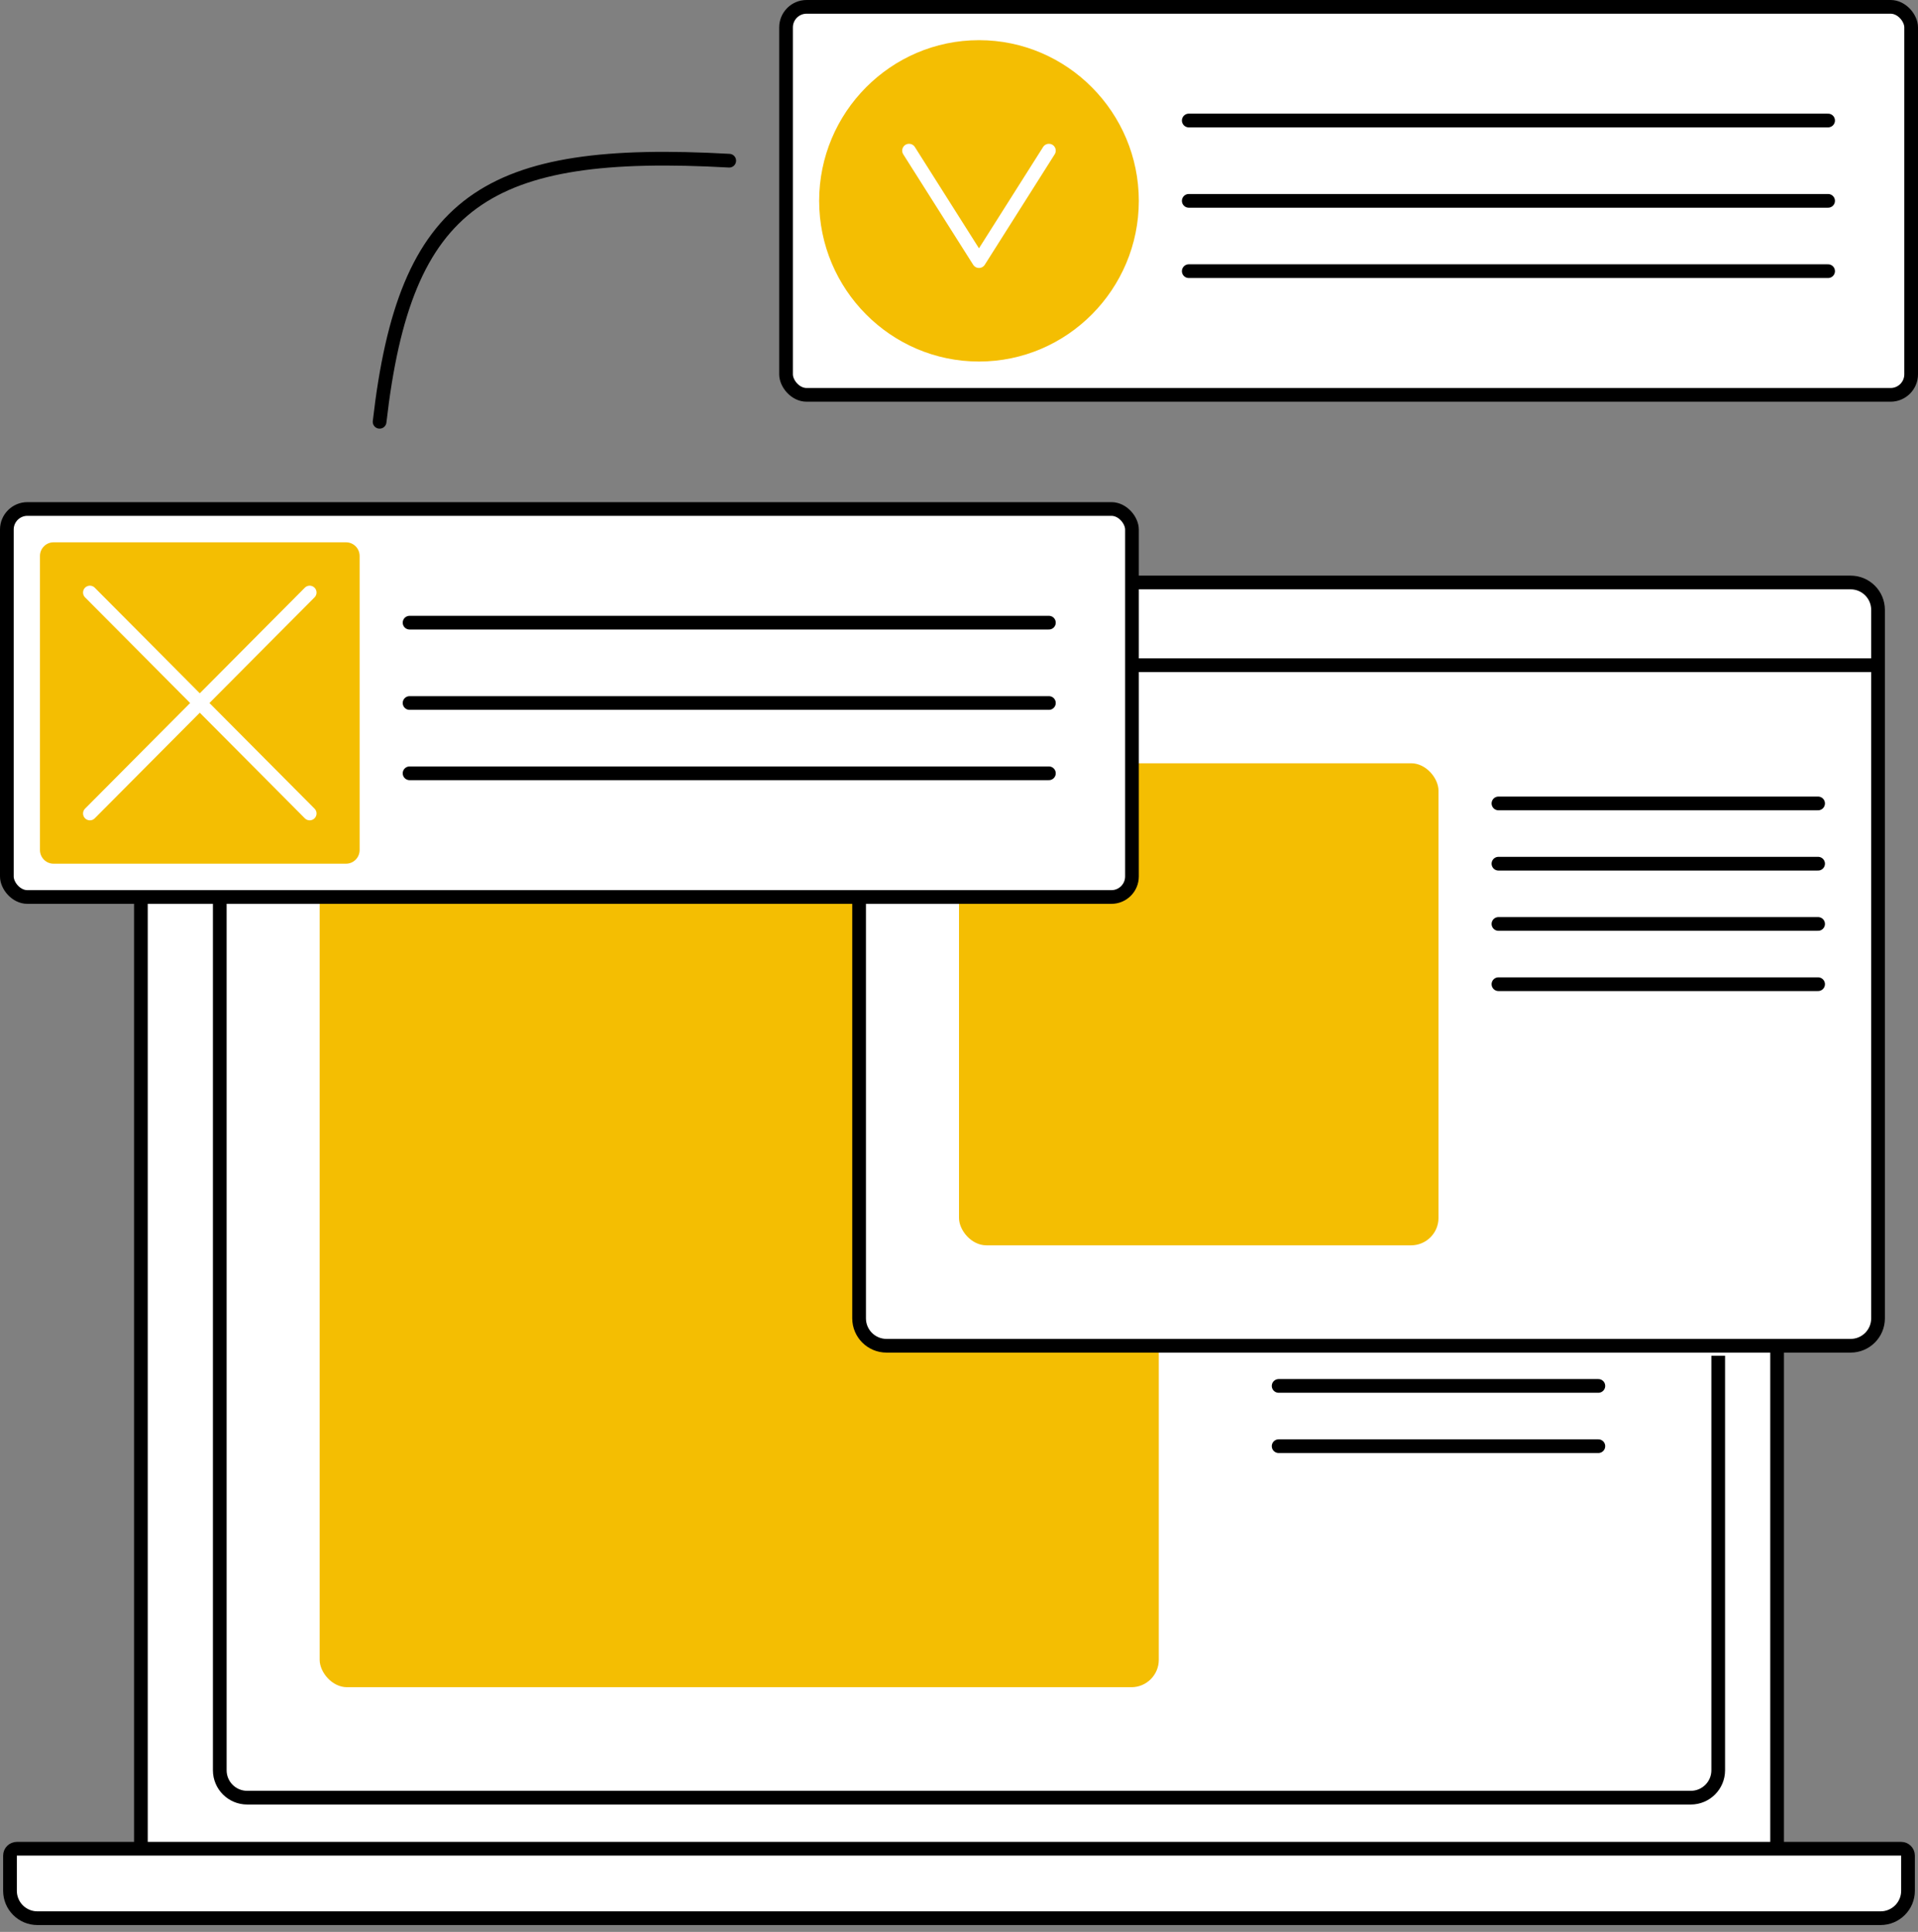 <svg width="140" height="141" viewBox="0 0 140 141" fill="none" xmlns="http://www.w3.org/2000/svg">
<rect x="0" y="0" width="140" height="141" fill="#808080" stroke="none"/>
<path d="M10.284 56.974C10.284 55.869 11.179 54.974 12.284 54.974H127.716C128.821 54.974 129.716 55.869 129.716 56.974V134.931H10.284V56.974Z" fill="white"/>
<path d="M10.284 134.931H129.716H138.771C139.047 134.931 139.271 135.155 139.271 135.431V138C139.271 139.105 138.375 140 137.271 140H2.729C1.625 140 0.729 139.105 0.729 138V135.431C0.729 135.155 0.953 134.931 1.229 134.931H10.284Z" fill="white"/>
<path d="M129.716 134.931V56.974C129.716 55.869 128.821 54.974 127.716 54.974H12.284C11.179 54.974 10.284 55.869 10.284 56.974V134.931M129.716 134.931H10.284M129.716 134.931H138.771C139.047 134.931 139.271 135.155 139.271 135.431V138C139.271 139.105 138.375 140 137.271 140H2.729C1.625 140 0.729 139.105 0.729 138V135.431C0.729 135.155 0.953 134.931 1.229 134.931H10.284" stroke="black"/>
<path d="M93.333 92.356L116.667 92.356" stroke="black" stroke-linecap="round" stroke-linejoin="round"/>
<path d="M93.333 96.754L116.667 96.754" stroke="black" stroke-linecap="round" stroke-linejoin="round"/>
<path d="M93.333 101.152L116.667 101.152" stroke="black" stroke-linecap="round" stroke-linejoin="round"/>
<path d="M93.333 105.55L116.667 105.55" stroke="black" stroke-linecap="round" stroke-linejoin="round"/>
<rect x="23.333" y="61.571" width="61.25" height="61.571" rx="2" fill="#F4BE02"/>
<path d="M16.042 65.236V129.204C16.042 130.309 16.937 131.204 18.042 131.204H123.417C124.521 131.204 125.417 130.309 125.417 129.204V98.953" stroke="black"/>
<path d="M135.083 98.22L64.708 98.22C63.604 98.22 62.708 97.325 62.708 96.22L62.708 48.548L62.708 44.513C62.708 43.409 63.604 42.513 64.708 42.513L124.997 42.513L135.083 42.513C136.188 42.513 137.083 43.409 137.083 44.513L137.083 48.548L137.083 54.583L137.083 96.22C137.083 97.325 136.188 98.22 135.083 98.22Z" fill="white"/>
<path d="M137.083 48.548L137.083 44.513C137.083 43.409 136.188 42.513 135.083 42.513L124.997 42.513L64.708 42.513C63.604 42.513 62.708 43.409 62.708 44.513L62.708 48.548M137.083 48.548L137.083 54.583L137.083 96.22C137.083 97.325 136.188 98.22 135.083 98.22L64.708 98.22C63.604 98.22 62.708 97.325 62.708 96.22L62.708 48.548M137.083 48.548L62.708 48.548" stroke="black"/>
<path d="M109.375 58.639L132.708 58.639" stroke="black" stroke-linecap="round" stroke-linejoin="round"/>
<path d="M109.375 63.037L132.708 63.037" stroke="black" stroke-linecap="round" stroke-linejoin="round"/>
<path d="M109.375 67.435L132.708 67.435" stroke="black" stroke-linecap="round" stroke-linejoin="round"/>
<path d="M109.375 71.832L132.708 71.832" stroke="black" stroke-linecap="round" stroke-linejoin="round"/>
<rect x="70" y="55.707" width="35" height="35.183" rx="2" fill="#F4BE02"/>
<rect x="57.375" y="0.5" width="82.125" height="28.319" rx="1.5" fill="white" stroke="black"/>
<rect x="0.5" y="37.149" width="82.125" height="28.319" rx="1.5" fill="white" stroke="black"/>
<path d="M86.771 8.796H133.438" stroke="black" stroke-linecap="round" stroke-linejoin="round"/>
<path d="M29.896 45.445H76.562" stroke="black" stroke-linecap="round" stroke-linejoin="round"/>
<path d="M86.771 14.66H133.438" stroke="black" stroke-linecap="round" stroke-linejoin="round"/>
<path d="M29.896 51.309H76.562" stroke="black" stroke-linecap="round" stroke-linejoin="round"/>
<path d="M86.771 19.791H133.438" stroke="black" stroke-linecap="round" stroke-linejoin="round"/>
<path d="M29.896 56.44H76.562" stroke="black" stroke-linecap="round" stroke-linejoin="round"/>
<path d="M59.792 14.66C59.792 8.216 65.015 2.932 71.458 2.932C77.902 2.932 83.125 8.216 83.125 14.66C83.125 21.103 77.902 26.387 71.458 26.387C65.015 26.387 59.792 21.103 59.792 14.66Z" fill="#F4BE02"/>
<path d="M2.917 40.579C2.917 40.028 3.361 39.581 3.91 39.581H25.257C25.805 39.581 26.25 40.028 26.25 40.579V62.039C26.25 62.59 25.805 63.037 25.257 63.037H3.91C3.361 63.037 2.917 62.59 2.917 62.039V40.579Z" fill="#F4BE02"/>
<path d="M66.354 10.995L71.458 19.058L76.562 10.995" stroke="white" stroke-linecap="round" stroke-linejoin="round"/>
<path d="M6.562 43.246L22.604 59.372M6.562 59.372L22.604 43.246" stroke="white" stroke-linecap="round" stroke-linejoin="round"/>
<path d="M27.708 30.785C29.563 14.567 35.47 10.74 53.229 11.728" stroke="black" stroke-linecap="round" stroke-linejoin="round"/>
</svg>
